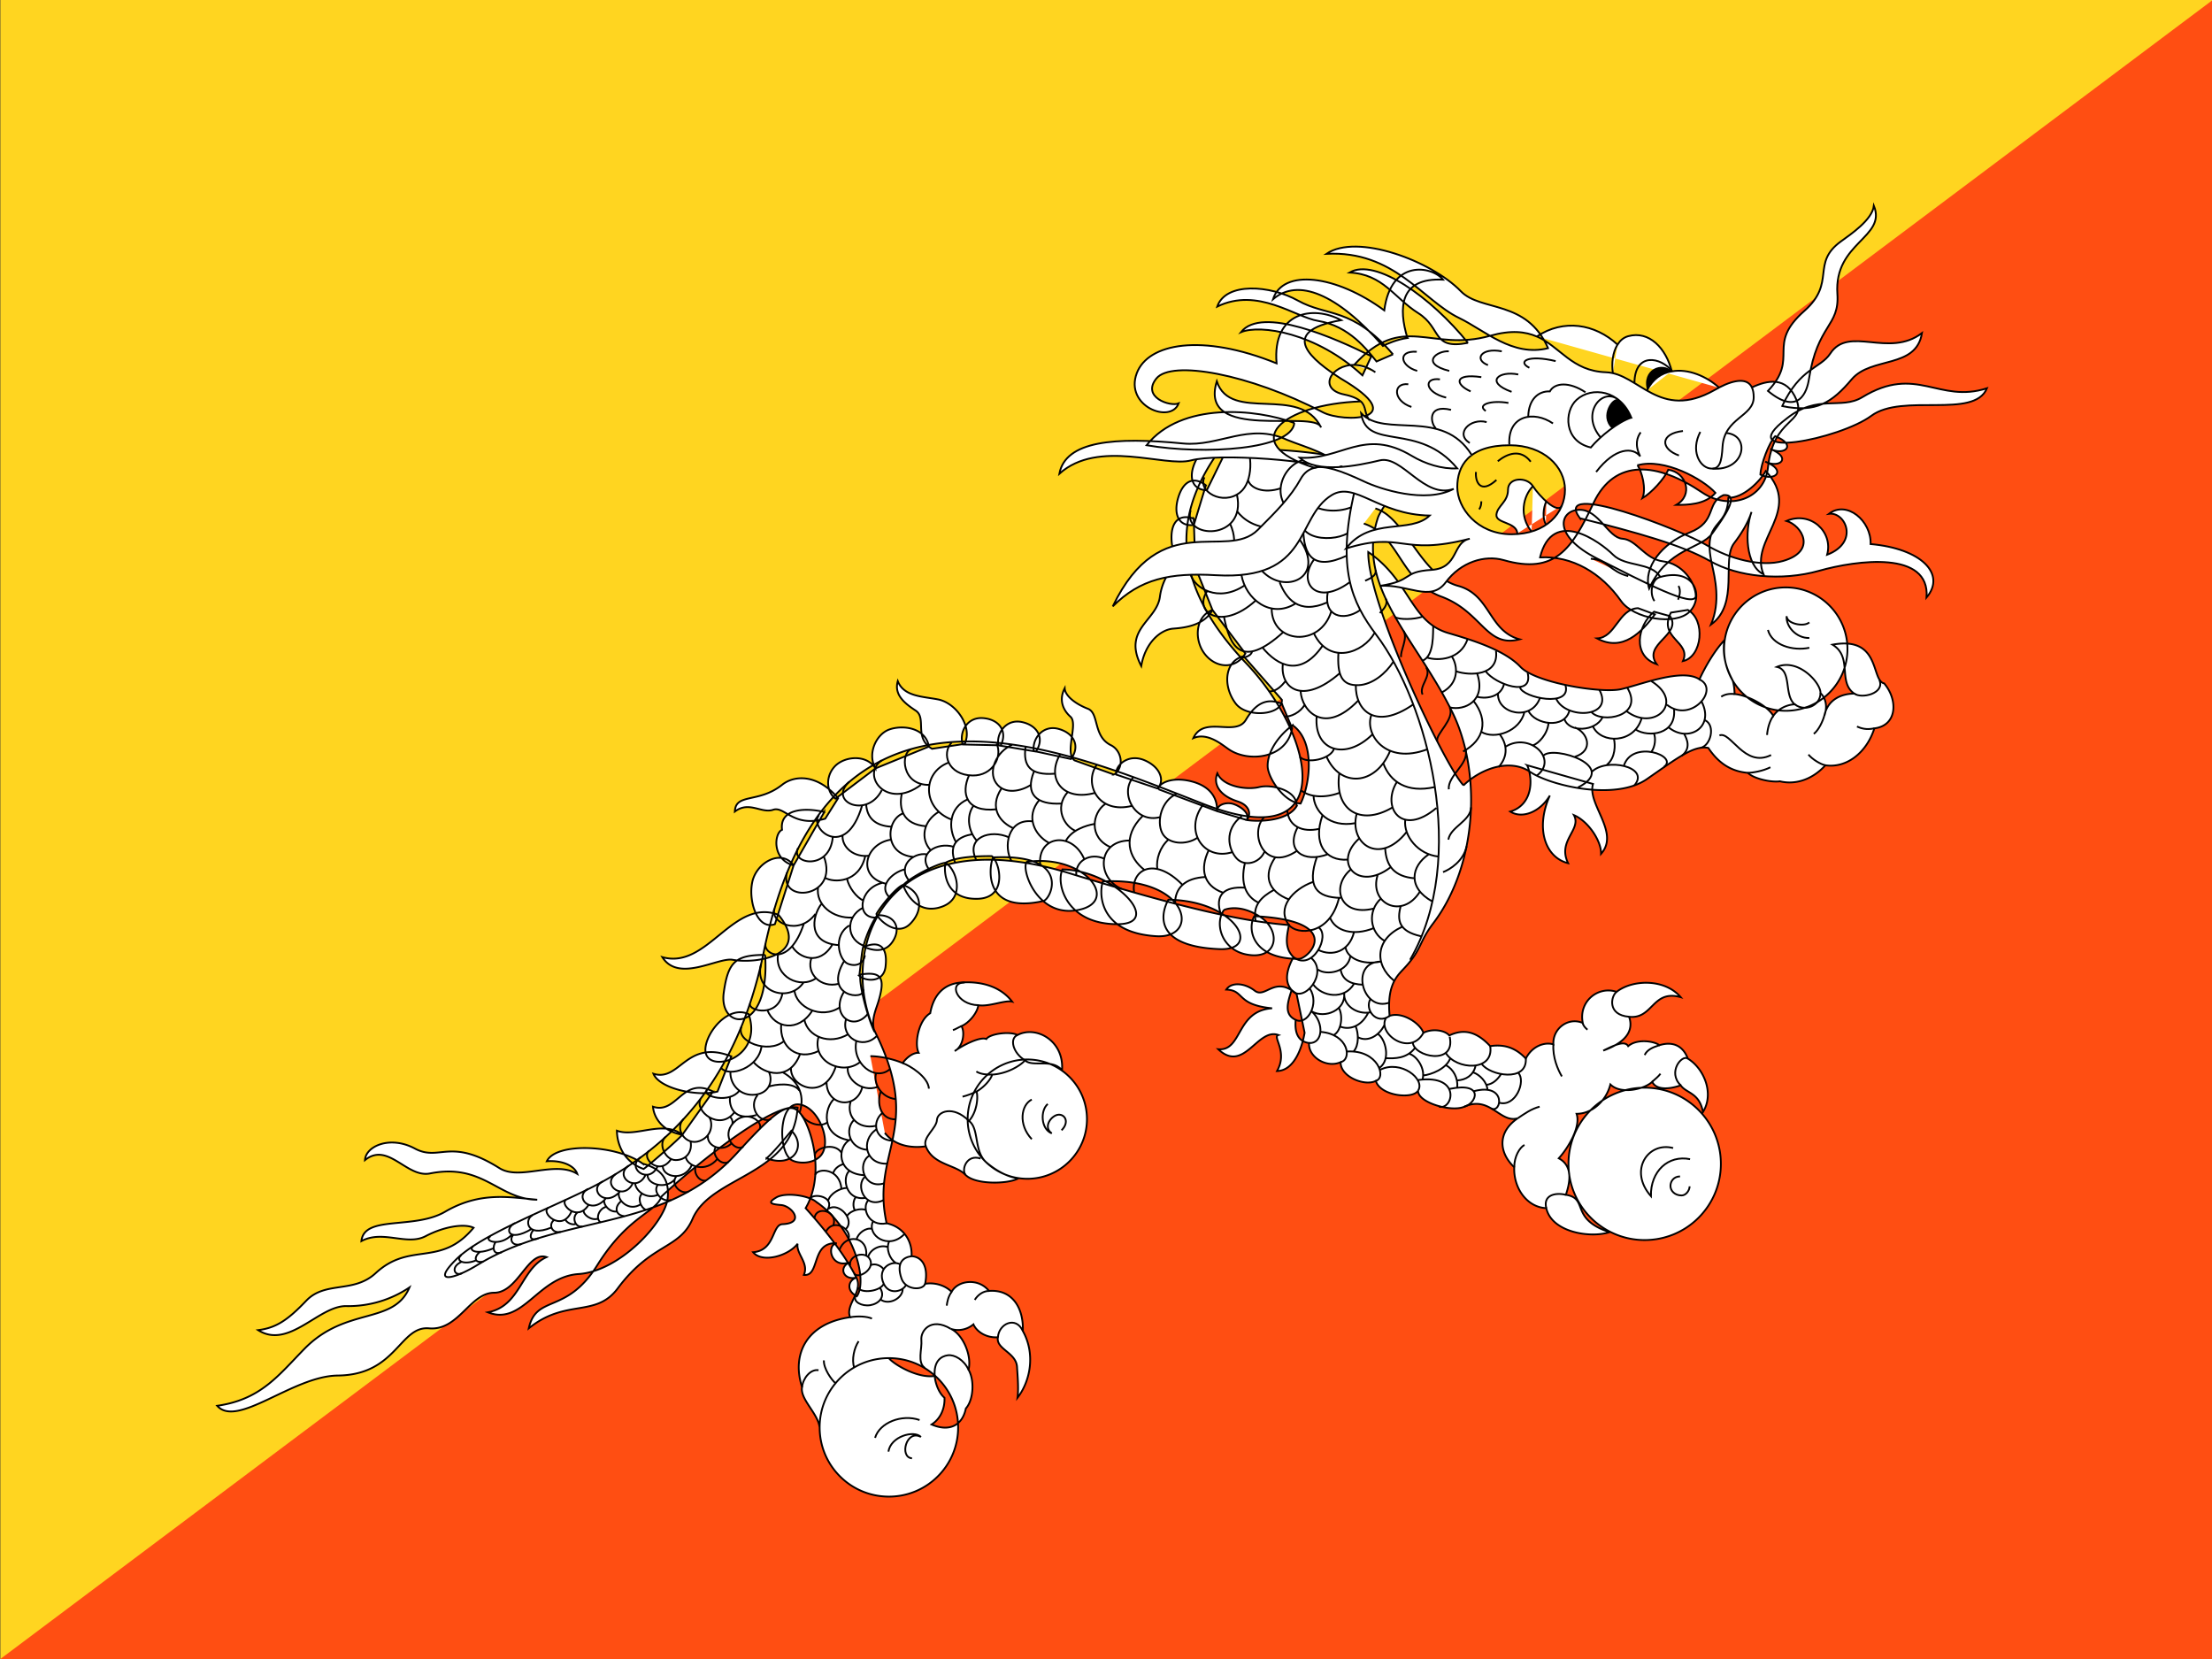 <svg xmlns="http://www.w3.org/2000/svg" height="480" width="640" viewBox="0 0 640 480"><rect x="0" y="0" width="640" height="480" fill="#333333" stroke="none"/><path fill="#ffd520" d="M.1 0h640.1v480H.1z"/><path d="M.1 480h640.1V0z" fill="#ff4e12"/><g stroke="#000" stroke-width=".521"><path d="M345.392 150.072c-3.99-1.417-6.567.644-6.437 5.795.127 5.152 2.834 8.114 6.824 6.182l-.39-11.98zm3.504-9.648c-3.323-2.624-6.423-1.5-7.957 3.42-1.535 4.92.075 8.594 4.475 8.047l3.48-11.464zm5.536-9.336c-2.863-3.124-6.103-2.51-8.406 2.1-2.3 4.61-1.3 8.494 3.133 8.66l5.27-10.76zm-3.632 45.384c-4.893 1.803-5.41 8.5-2.317 12.62 3.09 4.122 8.757 4.894 11.847 0l-9.528-12.623zm-5.664-14.168c-4.637-1.545-8.814 4.682-9.53 10.302-.9 7.083-10.947 9.4-5.407 20.09 1.155-6.825 5.665-10.56 9.27-10.817 3.605-.26 9.015-1.03 11.332-5.41l-5.667-14.167zm14.68 27.56c-5.41 1.288-6.183 8.5-2.32 13.65 3.307 4.41 13.65 3.35 13.394-1.03l-11.074-12.62zm15.328 43.4c.257-4.636-7.21-6.44-10.817-5.538-3.606.902-10.497-.128-12.106-3.992-1.285 3.09.58 6.44 5.798 8.114 3.947 1.267 3.864 4.12 2.704 5.41 2.964.514 11.72.514 14.424-3.994zm-4.248-29.616c-5.28-2.318-8.41 1.213-10.43 4.636-2.964 5.023-12.107-1.416-15.197 5.28 4.184-1.803 8.444 2.042 10.43 3.35 5.665 3.733 16.612 2.574 18.16-6.183l-2.965-7.08zm3.088 6.176c-5.28 3.992-7.34 8.757-7.21 11.977.13 3.22 4.637 10.304 9.53 10.69 2.834-5.795 4.25-18.03-2.32-22.665zm-21.888 24.856c0-1.932 2.833-2.704 4.763-2.06 1.932.643 4.892 2.575 3.862 4.636l-8.627-2.576zm-29.112-10.56c-.513-2.318 3.22-6.31 8.243-4.12 5.02 2.19 5.667 6.44 3.604 8.113l-11.845-3.993zm12.232 4.248c-.387-1.288 3.23-3.86 9.403-2.318 6.18 1.545 7.695 5.525 7.47 8.628l-16.875-6.31zm-12.872-4.248c3.22-2.447 2-7.084-.903-8.5-5.28-2.576-3.345-9.272-6.695-10.56-3.347-1.288-6.567-3.606-6.697-5.924-1.673 3.22-.643 6.182 1.677 8.242 2.317 2.06-1.803 10.432 1.157 12.62l11.464 4.122zm-69.032-1.8c-2.704-4.25-9.144-3.477-11.848-.515-2.704 2.962-2.318 7.34.258 9.272l11.59-8.758zm15.456-6.312c-1.03-5.666-7.856-6.31-11.59-4.894-3.735 1.417-6.31 7.083-3.864 11.204l15.455-6.31zm10.304-.776c2.447-4.765-2.318-11.848-7.727-12.878-4.516-.86-9.852-.837-11.59-5.28-1.095 3.863 1.803 6.31 5.15 8.5 3.35 2.19-.643 7.856 4.766 11.075l9.403-1.42zm-.512.168c-1.127-3.413 1.16-7.955 5.786-7.636 4.627.318 7.264 3.68 5.224 7.884l-11.01-.248zm10.296.256c-.637-3.538 2.264-7.712 6.8-6.748 4.537.964 6.674 4.664 4.067 8.54l-10.867-1.792zm10.232 1.624c-.46-3.566 2.647-7.59 7.13-6.4 4.483 1.19 6.433 4.99 3.633 8.73l-10.76-2.33zm-77.712 59c-8.63 0-10.736 2.054-11.977 10.946-1.547 11.076 13.52 12.364 11.975-10.946zm3.864-11.592c-13.265-5.023-20.476 15.97-33.612 12.234 4.7 7.47 16.094.014 20.347.773 7.212 1.288 22.795-1.417 13.265-13.007zm-8.632 28.72c-6.568-2.962-13.65 7.083-12.363 11.462 1.635 5.56 16.613 1.03 12.363-11.462zM185.96 336.68c3.606 1.027 7.984 3.09 7.212 10.043-.773 6.954-13.908 21.12-25.756 21.894-11.848.773-16.1 15.066-26.272 11.073 9.53-1.8 9.53-12.62 17-15.966-5.41-1.933-8.244 10.303-15.197 10.303-6.954 0-10.303 11.074-18.803 10.3-8.5-.77-9.394 13.483-26.4 13.654-13.007.128-29.104 15.325-34.9 8.76 12.62-1.805 17.714-8.798 25.242-16.488 12.106-12.36 25.757-6.822 30.393-17.77a31.65 31.65 0 0 1-18.29 5.41c-7.92-.163-16.612 12.62-25.5 6.954 5.153-.643 8.5-2.833 13.91-8.5 5.54-5.803 13.667-2.053 20.09-7.983 10.045-9.273 18.674-1.546 28.333-13.136-2.705-1.287-8.5-.387-13.91 2.447-5.408 2.834-12.362-1.933-18.544 1.417.772-7.595 15.195-3.25 24.21-8.5 10.175-5.922 18.61-4.185 26.66-3.475-11.205-.063-15.584-10.69-31.037-7.6-6.74 1.35-12.106-9.27-18.803-3.863.194-3.99 7.213-7.21 14.425-3.346 7.212 3.864 10.12-3.38 24.47 5.667 5.923 3.734 16.097-2.32 22.536 1.674-.835-2.446-4.506-3.993-8.82-3.67 2.705-5.536 20.155-4.83 27.753.71zm11.464-8.376c-5.666-4.38-13.522.903-18.93-1.16 0 3.606 1.802 9.016 7.726 11.076 1.803-1.286 9.916-8.37 11.204-9.916zm8.888-12.488c-8.886-4.507-10.43 6.697-17.386 4.38.258 3.22 2.834 7.21 8.5 8.112l8.887-12.492zm5.28-10.176c-13.136-5.15-14.81 7.47-22.537 5.022 1.803 4.38 12.88 6.697 18.545 5.152l3.992-10.174zm18.024-55.248c-3.477-4.894-10.818-.9-11.977 4.894-1.16 5.795 1.672 13.908 6.566 12.105l5.41-16.997zm8.888-15.456c-6.053-1.416-13.007-.773-12.234 5.15-2.32 1.03-2.962 8.63 3.348 10.304l8.886-15.455zm3.992-3.992c-5.924-6.954-12.53-6.793-16.226-3.864-6.826 5.41-13.46 2.32-13.652 7.727 4.122-3.155 7.727.644 11.076-.515 3.348-1.16 5.795 5.28 15.068 2.576l3.734-5.924zM228.2 334.88c.902 1.673 6.44 2.447 9.144-.387 3.584-3.756-.386-14.167-6.053-14.94-5.664-.772-6.18 11.72-3.09 15.327zm-6.44.256c8.113 2.96 11.59-3.737 7.212-7.985-1.16 1.42-5.41 6.57-7.212 7.987zm-30.392 11.072c-1.546 4.637-9.53 5.41-18.545 19.834-9.015 14.423-17.643 8.37-19.833 18.286 10.818-8.757 19.314-2.94 25.756-11.59 9.788-13.137 17.848-11.25 21.636-20.09 5.41-12.62 29.105-12.364 30.393-32.196-7.984-1.546-33.226 19.832-39.407 25.755zm203.224-194.72c10.303 3.348 10.56 16.742 22.406 21.12 11.85 4.38 13.01 14.938 22.667 12.363-9.014-2.445-8.37-12.876-17.77-15.452-11.027-3.02-15.197-19.833-23.957-22.408m43.918 74.306c1.803 4.12 1.547 11.462-4.893 13.394 3.476 2.19 8.626.128 11.46-4.636-4.25 9.4-1.417 17.9 5.28 19.575-3.22-6.57 3.993-9.66 1.676-13.91 4.25 1.802 7.982 7.597 7.852 11.203 5.54-6.182-4.12-14.424-2.317-20.218l-19.06-5.41zm-66.712 66.192c-6.31-5.538-9.003 1.448-12.106-.966-2.897-2.254-6.76-2.576-8.24-.322 5.41.193 2.766 4.38 13.263 5.41-10.495.707-8.56 12.427-15.58 11.847 7.47 7.083 11.332-6.31 17.385-4.12-1.803.514 2.833 4.764-.387 10.43 5.217-.128 7.34-7.34 7.987-11.075l-2.32-11.204zm-138.96 60.144c-2.318-1.93-9.015-2.833-11.59-1.287-2.576 1.544-1.674 1.93 1.416 2.19 3.09.257 7.082 5.257.387 5.537-3.09.127-2.06 7.597-8.5 8.114 2.64 3.22 10.174 1.093 12.878-2.447-.515 2.895 3.348 5.535 1.803 9.012 4.765.516 1.996-9.657 9.53-9.144-3.09.386-1.803 7.34 3.606 5.536-3.22 1.547-1.545 5.28 2.06 4.38-2.317.773-3.09 3.733.13 5.41 3.09-4.25-.387-19.446-11.72-27.303zM516.68 205.656c9.857 0 17.846-7.992 17.846-17.85 0-9.856-7.99-17.848-17.846-17.848-9.86 0-17.85 7.992-17.85 17.848 0 9.858 7.99 17.85 17.85 17.85zm-93.24 21.56c5.41-5.15 13.654-7.727 19.317-3.864 5.666 3.864 24.47 8.5 33.743 2.06 9.27-6.44 13.65-9.787 17.77-9.014 3.094 4.636 6.827 6.825 11.464 7.212 1.416 1.545 6.44 2.833 9.273 2.446 4.12 1.03 9.143-.257 13.134-4.636 6.185.902 11.98-3.734 14.168-10.688 6.567-.773 6.954-8.114 2.834-13.008-3.863-.772-.9-13.78-14.94-11.204 5.927 3.606 1.417 10.818 6.314 14.167-3.35 0-7.663 1.416-8.694 6.44 1.287-3.478-.193-5.796-1.096-6.57.13-2.96-6.437-10.237-12.62-7.597 4.443.966 1.933 8.113 5.153 10.817-2.32.13-4.768 1.288-6.184 3.35-1.674-2.963-7.597-6.054-11.204-6.31 0-1.03-.193-3.092-.643-4.123-1.61-3.09-2.964-6.76-2.32-11.46-3.09 3.347-5.667 7.984-7.21 11.332-4.894-3.35-17 1.545-22.667 2.833-5.666 1.286-24.726-1.805-29.106-6.44-4.376-4.637-12.876-7.47-20.86-9.79-10.98-3.185-11.076-15.195-23.183-23.437-.256 14.94 22.41 62.33 27.56 67.482zm-126.208 113.84c9.53 0 17.257-7.727 17.257-17.257 0-9.53-7.73-17.258-17.26-17.258s-17.256 7.726-17.256 17.256c0 9.53 7.726 17.256 17.257 17.256zm-41.216-13.264c3.477 4.508 9.4 4.25 11.848 3.864 2.06 5.407 8.628 5.28 11.462 8.24 2.833 2.964 12.49 2.707 15.324 1.03-2.574-.256-5.923-1.8-9.143-4.506-3.886-3.264-2.06-9.788-5.15-12.105 2.317-2.576 2.703-6.825 2.19-8.5 2.445-1.417 4.248-3.735 4.506-4.894 4.25-.255 7.983-2.445 9.53-4.12 2.19 2.06 7.727-.643 10.69 2.834.644-8.5-7.47-13.007-12.88-10.173-2.19-1.16-7.984-.386-9.014 1.16-1.805-.773-6.828 1.803-9.146 3.477 2.576-1.417 2.962-5.667 1.932-7.212 2.19-.9 4.636-3.863 4.893-6.053 3.09.516 7.725-1.544 9.786-1.03-3.347-4.378-8.884-5.923-14.55-5.537-5.86.323-8.37 4.444-9.145 8.887-3.476 2.06-4.635 9.014-3.347 11.46-1.997-.063-3.864 1.87-4.636 2.963-2.705-1.16-6.568-1.995-9.337-1.995m1.226-7.018c-1.16-3.348.376-6.363 1.16-9.014 1.995-6.76.772-8.5-5.28-7.598-.516 3.22 2.575 13.78 4.12 16.612zm-4.44-16.234c1.545 1.545 7.02 2.254 7.598-2.64.666-5.618-1.61-7.792-6.503-5.602-.384 1.288-.836 6.568-1.093 8.242zm1.16-8.432c2.06.837 6.504 2.51 8.95-2.254 2.053-3.996-.643-7.083-4.893-6.826-1.03 1.16-3.09 5.28-4.057 9.08zm3.8-9.464c.515 1.545 5.795 6.697 9.658 2.962 3.864-3.735 3.864-9.272-1.93-11.333-1.547.26-6.183 5.67-7.728 8.37zm7.72-8.368c1.16 3.22 4.765 8.757 11.462 6.18 6.697-2.574 3.863-10.945.773-12.62-1.8.13-9.142 3.478-12.233 6.44zm12.24-6.44c-.515 2.833 0 10.56 9.143 10.43 9.14-.127 6.57-10.816 4.25-12.362-3.736 0-10.047.13-13.395 1.932zm13.776-1.552c-1.03 2.19-3.352 16.6 14.553 12.62 2.316-.514 8.37-13.78-14.553-12.62zm9.784 1.288c-1.8 1.803 2.833 16.355 14.94 13.908 12.106-2.447 1.933-16.226-14.94-13.908zm10.304 2.192c-1.93 3.992.97 15.84 15.906 15.84 13.537 0-.71-15.582-15.906-15.84zm11.72 3.48c-.97 2.213-2.157 14.774 15.454 15.84 12.75.773 9.66-17.257-15.454-15.84zm18.936 5.28c-2.187 3.864-4.507 13.522 14.81 14.295 12.377.496 4.767-14.037-14.81-14.295zm16.096 2.96c-2.833 3.864-.747 11.442 6.437 12.878 9.014 1.803 10.3-6.696 4.12-10.817-6.182-4.12-10.56-2.06-10.56-2.06zm8.76 1.8c-2.06 3.606-.783 12.363 12.877 12.363 2.83 0 13.65-11.075-12.88-12.363zM257.184 433.016c11.064 0 20.034-8.97 20.034-20.034 0-11.066-8.97-20.036-20.034-20.036-11.065 0-20.034 8.97-20.034 20.036 0 11.064 8.97 20.034 20.034 20.034zM404.12 141.704c-1.547 1.545-4.763 6.18-5.41 7.984-6.697 20.09 11.18 35.097 21.637 56.664 8.243 17 7.213 43.787-5.667 60.786-4.406 5.815-3.09 7.47-8.757 13.394-2.173 2.272-4.636 5.15-3.863 13.393 3.607-1.288 8.757 2.06 9.786 4.894 2.577-1.29 6.184-.775 7.47.77 4.377-2.06 7.984-1.03 11.847 3.092 3.35-.516 6.956 0 10.303 3.605 1.803-3.605 5.41-4.893 7.983-4.12-.258-4.637 4.38-7.985 8.5-6.182-1.288-6.182 4.38-10.82 9.79-9.015 4.632-3.605 13.905-3.863 18.542 1.546-8.243-2.318-7.983 6.44-14.94 5.667 1.803 5.15-2.833 8.113-7.467 9.787 2.96-1.417 6.18-3.09 7.21-1.288 2.577-2.253 7.727-1.416 9.017-.257 3.41-1.095 6.697-.258 8.24 3.863 4.637 2.833 7.727 10.045 4.38 15.454-1.03-5.666-4.893-5.41-6.44-7.727-3.607 1.288-7.213 1.288-8.243-1.03-2.06 2.06-9.015 3.864-12.104.773-1.16 4.636-5.154 8.5-9.79 8.5 1.29 3.605-2.317 9.788-5.15 12.878 4.38 2.317 3.09 7.47 2.06 10.56 6.696 1.03 1.03 6.953 12.62 10.817-5.664 1.803-16.74 0-18.287-6.954-5.668-.258-9.53-5.925-9.27-11.85-4.38-4.12-5.025-10.045 1.03-14.166-5.155 1.545-7.988-6.697-15.458-3.348-3.714 1.666-13.52-1.16-13.39-4.637-1.547 2.575-10.947 1.545-12.238-2.834-3.09 1.674-10.303-1.16-10.173-5.41-3.993 1.804-9.4-1.415-9.142-5.536-3.735-.514-4.12-3.863-3.865-6.696-3.35-1.545-2.446-4.765-1.16-8.628-2.316-2.576-1.286-6.182.517-9.53-2.577-2.576-2.06-5.667-1.29-9.272-12.363-1.03-27.85-4.012-63.36-14.94-53.574-16.483-67.998 22.15-56.15 46.363 13.67 27.935-1.545 34 3.09 54.863 4.895 1.03 7.47 5.15 7.213 9.53 2.897.127 4.958 2.83 3.927 7.984 2.447-.45 5.603.256 7.663 2.316 1.804-3.346 7.728-4.12 10.82-.256 6.694-.517 10.044 4.893 9.787 11.59 3.603 6.44 2.317 14.297-1.547 19.317.387-2.7 0-6.565-.126-8.88-.24-4.265-6.185-5.155-5.54-8.63-3.09.255-6.054-1.418-7.084-3.735-1.803 1.543-4.378 2.06-6.568 1.287 3.477 1.547 6.182 7.727 5.152 11.847 1.803 3.092 1.416 8.76-.773 11.205-1.03 5.02-4.894 6.824-9.916 4.634 2.834-1.8 3.864-5.02 3.735-7.728-1.803-1.543-2.704-4.506-2.833-6.31-5.022.774-11.977-3.476-13.26-5.156-11.064 0-20.033 8.97-20.033 20.036-.516-4.123-5.73-8.183-5.085-11.66-3.09-9.53 1.288-18.416 13.91-20.216-1.546-3.607 3.862-7.344 1.802-11.464-2.632-5.263-7.47-12.106-14.68-20.09 4.378-7.47 3.09-17.514.514-23.696-3.697-8.877-7.21-6.697-20.347 7.726-21.407 23.507-49.967 17-75.21 32.454-6.705 4.107-13.39 5.667-6.18-1.543 7.21-7.213 26.27-14.423 38.635-20.606 23.152-11.577 42.756-30.908 50.483-68.512 18.157-88.368 84.992-59.24 127.232-42.756 39.657 15.476 32.453-19.576 12.363-40.696-24.146-25.385-19.317-45.33-7.983-61.3 20.346-2.833 59.37 4.25 51.513 11.076zm71.736 217.08c12.174 0 22.043-9.866 22.043-22.04s-9.87-22.043-22.045-22.043c-12.174 0-22.043 9.87-22.043 22.045s9.87 22.04 22.043 22.04z" fill="#fff"/><path d="M391.76 142.728c-4.893 21.636-.773 31.423 6.44 40.953 14.903 19.7 26.786 64.65 9.786 94.01m9.526-25.362c2.06-.773 5.923-3.22 6.827-7.47m-5.285-1.93c.643-3.735 6.437-5.344 6.567-9.336m-6.44-5.224c-.386-3.864 5.798-7.34 4.894-11.204m-8.237-2.7c-.518-2.19 5.15-6.31 3.606-9.787m-7.855-3.733c-1.16-2.447 2.704-5.28 1.03-7.856m-7.213-2.968c-.387-1.674 1.997-5.344.71-7.533m-6.894-5.21c.513-.645 2.577-2.19 1.737-4.122m-5.984-5.215c.837-.45 3.347-1.224 3.027-3.09m-131.94 245.906c-5.15-1.803-11.59.773-12.877 5.153m3.862 3.99c.644-4.378 7.34-6.31 9.4-4.25-4.25-2.318-6.31 5.922-2.575 6.182m34.647-103.797c-3.09 1.546-3.99 7.212 0 11.463m4.632-10.176c-2.187 1.803-2.06 7.212 1.16 8.5-2.703-1.932 0-5.28 1.933-5.41 1.93-.128 3.217 2.19.9 4.508m176.95 5.146c-7.21-1.93-13.005 6.44-6.44 13.91-.126-7.213 5.024-11.976 11.335-10.69m-2.902 4.988c-1.773 0-2.77 1.387-2.77 2.737 0 1.417 1.223 2.77 3.22 2.77 1.29 0 2.32-1.48 2.32-2.64m22.662-160.98c1.16 4.38 7.213 6.184 11.977 5.153m0-2.83c-3.734.128-6.824-3.35-6.568-6.31 0 2.188 5.022 3.22 6.565 1.802m-255.63 151.58c-1.03-2.576 3.09-5.15 3.22-7.6.13-2.445 4.635-4.377 9.27.26m-2.187-27.427c-.9.386-1.674.9-2.447 1.16m11.337 12.872c-1.095.065-3.348-.064-4.572-.902m.068 5.798c-.9.45-2.898 1.224-4.057 1.482m-40.12 76.302c-.128 2.32 2.19 5.667 3.478 6.697m6.57-12.233c-1.287 1.93-2.06 5.28-1.287 7.597m20.472.133c-2.32-1.547-.774-5.54-1.03-8.114-.26-2.577 2.703-6.697 8.5-3.22m-29.103-3.347c2.318-.387 4.765-.26 6.31.383m23.05-7.727c-1.03 1.416-1.288 2.962-1.416 3.992m12.233-4.248c-1.803 0-3.348 1.287-4.12 2.577m-20.864-68.513c2.06.71 7.404 3.992 7.597 7.405m14.298-24.148c-6.31-.13-8.757-6.568-3.992-6.568m15.328 15.192c-2.446 1.03-1.286 5.28 2.19 7.34m-17.26 33.1c-1.225-1.543.385-6.05 4.38-4.7m5.02 51.708c.255-3.927 5.215-6.247 7.212-1.803m-25.5 13.004c-.322-4.313 1.867-5.73 3.8-5.987 1.93-.256 4.7 1.35 5.988 4.184m-48.164 5.028c.258-2.577 2.447-5.28 4.765-4.893M467.738 286.97c-1.677 1.224-2.77 6.697 3.603 7.212m-13.388 1.804c0 .644.837 1.545 1.353 1.932m29.04 8.372c-1.674-1.288-5.99 3.928-2.06 7.727m-38.895 35.54c-.967-3.67 2.447-4.637 5.667-3.863m-13.908-22.153c1.93-1.288 3.862-2.704 6.31-3.348m-7.343 17.508c0-3.09 1.543-5.663 2.96-6.437m8.368-29.1c-.257 3.736 1.29 7.34 2.45 9.273m28.206-9.016c-1.87.58-3.542 1.288-4.25 2.833m2.187 7.727c.903-.773 1.933-1.674 2.383-2.318m46.297-110.114c0 3.606-4.507 5.537-7.467 3.22m17.26-3.092c1.992 1.545 8.882.065 7.272-3.927m-15.65 24.663c-1.416-.258-3.862-1.803-4.892-3.09m19.06-7.598c-2.316.515-3.862 0-5.022-.515m-31.552 13.395c1.287 0 4.377-.515 6.503-1.61m-10.367-21.182c-1.673-.193-2.9.13-3.863.773m29.816 5.53c-.45 1.61-1.61 4.12-3.027 5.215m-27.302.457c3.22-1.417 7.213 9.53 14.94 5.666m.644-11.338c-1.03 1.417-1.673 3.606-1.803 5.538m-152.222-22.274c1.03-.13 2.833-.515 3.22-1.803m-135.74 121.7c3.864 2.19 6.568 5.925 4.894 11.463M403.6 178.536c1.16.773 5.54.773 7.987-.13m3.093 2.706c-.13 1.803.387 8.628-3.09 10.045m1.29-.9c3.22 1.03 9.66.643 11.72-5.28m-4.512 5.015c1.673 2.576 2.187 7.598-2.833 10.302m4.12-6.046c3.734 1.288 12.364 1.416 11.46-5.924m-2.955 5.924c2.577 3.606 13.91 7.856 12.106.386m-22.538 10.038c4.377 1.03 10.56-1.932 7.983-9.658m12.363 3.866c.643 2.962 15.066 6.053 13.137-.644m-2.706 3.868c2.707 6.18 17 5.666 12.494-2.576m-2.318 6.432c2.833 3.477 15.457 1.417 10.434-6.954m-.138 6.826c7.857 5.924 17-2.576 7.083-8.758m4.507 6.83c6.957 5.538 15.457-4.508 9.403-7.34m-64.394 5.02c2.19.644 6.827.386 7.857-3.606m-1.737 2.702c-.257 5.86 9.597 8.114 12.106 1.353m-3.282 3.67c1.803 3.864 10.43 5.41 11.846-.128m-1.414 2.577c1.417 3.864 8.886 3.477 10.946-.515m-2.706 2.58c2.317 5.02 11.846 5.02 14.037-2.32m-1.67 3.215c3.732 2.318 11.72 1.417 11.073-5.795m-1.546 5.155c5.537 4.508 13.394.13 9.53-7.47m-.386 13.39c2.964-.515 4.508-6.44 1.418-7.984m-70.058 9.016c6.18-3.348 7.34-9.014 3.09-14.552m2.19 8.888c3.863 2.318 11.203-.13 12.49-5.795m-7.21 6.435c2.187 2.833 2.573 6.31-.26 9.53m2.06-5.922c6.823-4.25 15.323 3.606 9.014 8.37m-1.158-8.754c1.547-.386 4.25-3.22 4.507-6.44m-1.42 9.4c2.834-2.962 22.155 3.09 9.918 9.272m-.9-17.384c3.733 1.417 5.667 6.697 0 8.5m4.896 4.38c4.12-4.25 17-1.545 12.363 3.864m-3.09-5.544c2.316-7.856 16.096-2.962 11.59.257m-14.423-8.115c.387 1.546.513 5.41-2.06 7.47m13.652-9.014c.512 1.29.386 3.736-.774 5.28m9.525-5.15c.774 1.415 2.06 4.12-.772 6.31m-109.46-65.55c.127 7.34 2.703 12.233 12.62 7.597m-9.532 1.162c-4.893 6.567.643 13.65 10.303 6.567m-25.375-3.352c6.697 7.212 18.674 1.932 10.946-9.015m8.12 15.2c-1.29 7.083 4.506 8.5 9.27 5.28m-34.255-10.304c1.22 7.12 8.5 12.75 15.583 8.37m-6.824 1.422c0 10.174 14.037 11.333 17.257.773m-5.024 6.437c4.507 9.272 14.294 5.538 17.514-.13m-27.434-14.678c1.803 4.506 5.41 9.53 13.78 5.794m-39.532-7.987c1.16 3.735 7.857 8.242 15.583 3.09m-10.824 1.678c-4.123 6.053 4.12 11.72 14.037 2.704m-9.14 4.767c1.672 8.5 5.02 15.326 17.125 4.38m-6.054 4.372c4.38 5.41 11.078 8.756 17.387-.387m4.64 1.93c-.386 6.44.9 9.657 5.924 9.4 3.96-.203 7.73-3.35 9.92-6.697m-10.817 6.704c-.13 7.34 5.663 13.136 16.483 5.667m-11.98 2.957c-2.06 5.538 4.12 14.552 16.227 9.916m-41.85-24.596c-.77 7.083 5.797 11.848 16.357 2.704m-11.206 5.152c.387 5.795 6.953 12.75 16.614 2.704m-11.982 4.64c-.773 9.916 8.37 12.75 16.097 5.15M367.16 200.04c2.06.13 3.733-1.674 4.763-2.962m-.387 10.17c1.803.386 4.897-1.288 5.927-3.348m-1.415 15.068c2.06 2.19 9.014.644 9.914-2.318m-2.186 2.19c3.863 9.014 14.163 8.628 18.414-1.545m-1.934 3.61c1.93 5.28 6.827 8.627 14.81 6.824m-10.946-1.42c-4.507 7.34 1.417 15.97 11.46 7.47m-9.012 3.475c-.513 4.636 3.737 9.916 9.53 10.56m-28.594-24.08c-1.547 10.43 5.923 15.454 15.326 9.916m-26.27-4.89c2.447 1.93 6.827 2.19 10.946.643m5.022 6.052c-2.32 8.758 6.697 15.068 14.423 5.28m-26.91-10.56c.13 4.507 4.51 9.4 12.107 7.984m21.246 9.015c-5.153 3.477-6.183 9.658 1.03 13.65m-13.654-15.458c.26 5.28 2.706 8.242 8.5 8.757m-16.093-11.46c-7.727 7.082-.13 15.325 9.014 8.37m-3.605 2.19c-2.577 8.113 7.083 13.006 12.234 4.764m-28.203-22.022c-2.833 7.985.773 13.265 7.34 12.75m-17.516-14.294c.388 4.765 4.508 6.44 9.144 5.41m-6.183-.386c-3.476 6.697 1.804 10.302 8.76 7.727m21.12 14.937c-1.16 4.25-.516 7.34 5.794 8.758m-5.41-2.702c-7.6 3.477-8.242 10.818-2.32 15.582m-3.8-23.758c-3.99 3.606-3.22 9.85 1.16 12.298m-34.96-35.802c-4.38 4.315-.192 16.226 9.464 9.724m15.65 5.34c-5.928 4.894-3.22 13.78 6.566 11.333m-16.36-15.07c-3.09 8.76-.126 11.85 6.828 11.978m-28.588-23.694c-5.28 3.992-3.863 9.658-1.543 12.234 2.318 2.576 6.695 1.417 8.11-1.93m-17.645-13.776c-5.923 7.598 0 16.613 8.374 13.91m23.313 8.626c-6.053 2.19-10.67 7.686-6.957 12.492 2.19 2.833 11.72 3.22 14.424-7.727m-18.42-11.853c-3.477 5.023-2.32 9.788 4.12 12.234m-4.504-2.826c-3.737 2.06-6.183 4.508-5.28 9.015m-3.088-16.87c-1.417 6.052.257 9.787 3.99 11.59m-4.118-4.383c-5.797-.386-8.757 2.06-6.827 7.727m.515-6.313c-5.667-2.06-6.57-6.954-4.123-12.106m-.773 7.603c-6.183.258-8.886 3.348-8.886 7.598m.51-31.684c-4.507 1.932-5.923 7.985-4.25 11.333 1.677 3.346 6.957 3.604 10.177 1.414m-18.543-17.51c-4.12 4.637.643 13.652 7.987 11.463m-18.547-15.07c-3.863 5.41.387 14.424 10.303 11.848m.513 25.112c-1.03-6.44 5.667-10.69 13.91-2.318m-3.99-13.003c-2.447 2.19-3.603 5.666-3.22 8.5M306.76 218.2c-4.25 7.212.903 13.78 10.046 11.204m13.778 6.692c-6.053 6.053-3.993 12.106.513 15.582m-4.377-8.494c-9.143.13-9.657 10.69-2.187 14.038m-4.765-24.598c-3.733 2.576-4.893 9.658 1.547 12.492m-1.803 3.348c-3.863-1.803-8.5.386-8.114 4.894m2.314-4.766c-3.477-8.242-13.65-6.825-12.746 1.674m15.578-11.85c-2.187.386-6.567 1.674-8.24 5.023m.648-14.297c-4.12 4.636-.903 10.174 2.447 11.333m-14.68-24.34c-.774 5.537 1.416 8.24 8.37 7.726m-5.93-.64c-2.708 6.698.9 9.66 7.852 9.273m-6.31-1.032c-4.12 4.894-1.286 10.174 2.704 12.363m-4.63-6.18c-7.34-.9-8.5 7.6-6.054 11.59m.126-33.74c-4.506 1.932-7.08 7.598-4.635 11.075 2.448 3.48 7.342 2.32 10.045.517m-8.498 1.026c-3.734 5.666-.387 9.916 3.607 11.59m-18.03-24.855c-2.963 3.09-1.16 9.402 6.052 9.53 5.804.104 8.755-5.41 6.952-9.272m-7.983 9.27c-2.32 5.15-.9 10.69 7.855 9.787m3.736 8.117c-5.41-2.447-12.62 0-9.53 6.44m-.773-15.584c-2.19 3.09-1.417 7.47 1.03 10.174m-1.414-1.934c-3.606.644-7.083 2.576-4.894 8.242m-.523-4.634c-4.636-1.417-10.56 1.932-6.954 6.697m-.766-4.503c-3.992-.644-8.757 3.606-4.894 7.856m-1.546-3.48c-3.606.902-7.856 5.023-4.12 8.242m22.28-28.458c-5.15 2.318-5.667 8.114-3.22 12.363m-2.196-23.052c-7.726 2.962-7.597 13.265.9 16.484m-3.603-2.324c-4.636 2.704-5.538 7.856-2.447 11.204m-5.664-29.228c-3.09 1.03-2.833 10.56 5.41 10.302M255.12 220c-6.182 4.12 1.288 14.552 11.333 7.083m-5.54 2.573c-.902 4.25.257 8.886 7.082 9.402m-6.7-3.73c-4.893 1.803-5.794 11.848 3.09 12.62m-18.665-21.764c-6.31 5.795 5.15 10.818 9.402 2.447m-18.162 7.21c-3.09 3.736 7.727 13.523 12.492-2.832m1.156-.255c.257 3.863 2.576 6.18 7.34 6.44m-.124 3.736c-7.598 1.16-10.045 10.69-1.545 12.75m-12.497-14.04c-.258 3.607 3.477 6.57 7.727 5.925m3.866 7.852c-6.954 1.545-7.856 10.56-1.674 10.045m-3.222 8.372c-5.796-1.738-5.924-8.63-.773-11.204m-3.987 5.146c-4.893 2.962-2.962 10.045-.386 11.075 2.575 1.03 4.636-.255 4.894-2.444m-.388 9.915c.515 3.35-11.913 2.06-5.537-8.37m-.07 8.955c-4.186 6.568 2.64 11.912 6.953 6.31m-6.37 1.61c-1.674 5.28 4.7 9.08 8.82 4.96m-22.732-54.416c-2.318 4.764 9.272 6.567 10.045-3.22m-13.263 10.307c-2.318 9.272 15.196 7.34 10.69-4.636m.382 6.18c2.446 1.418 9.787 1.546 11.59-6.31m-5.28 6.567c.516 2.447 2.705 5.41 4.766 6.31m-13.133-3.862c-.773 5.023 4.25 9.144 10.045 8.758m-9.15-3.862c-2.833 3.865-3.735 11.334 5.152 11.85m-18.672-10.56c-1.417 3.99 6.954 8.113 11.848 1.544m-14.424 8.623c-.71 3.027 6.825 7.083 11.075-5.795m-3.348 6.572c1.802 3.22 7.855 5.795 11.59-.515m-6.055 3.866c-1.545 4.507 2.705 8.757 7.856 7.47m-17.51-8.502c-1.03 6.44 6.44 10.174 11.074 6.825m-15.97-3.994c-2.19 8.242 8.37 11.333 12.362 5.15m-2.7 2.45c.387 4.636 7.6 8.628 13.265 4.765m-26.14-.903c-.515 2.06 8.114 4.12 9.4-3.09m-4.376 4.89c2.06 5.28 9.014 6.568 13.007.13m-2.317 2.574c.902 4.895 7.212 7.6 12.75 4.25m2.314 1.935c-1.416 6.568 5.41 11.848 9.658 8.242m-20.602-9.402c-2.06 7.212 6.954 11.333 11.977 7.34m-22.794-10.948c-.515 6.697 4.765 10.69 10.818 7.727m-22.282-7.08c-1.803 4.38 7.727 7.986 12.234 4.25m-18.162 7.727c2.447 2.834 10.946 0 11.72-6.31m-2.312 4.63c3.09 3.607 10.43 5.54 13.394-2.19m-2.578 4c-.13 5.537 9.788 9.53 13.007-.645m11.65 1.996c-.903 2.706 1.223 7.02 5.665 7.534m-13.842-9.205c-.644 3.09 3.864 7.403 8.63 5.665m.906 1.286c-1.288 3.35-.194 8.178 4.314 8.114M255.312 322c-3.348 2.833-1.932 7.856 2.898 8.05m-4.634-3.29c-4.765 3.218-3.09 10.302 3.22 9.918m-17.644-23.566c0 6.954 8.628 7.984 10.302 1.545m-3.35 4.12c-1.288 4.12 2.06 8.113 7.34 6.953m-6.308 42.758c1.16 1.677 5.924-1.157 4.636-3.99-1.287-2.833-6.335-1.293-5.795 1.673m4.63-2.833c.645-5.667-6.052-6.567-7.726-1.673m2.45-2.83c1.673-2.834-3.993-6.698-6.31-2.578m2.06-1.68c1.546-4.122-4.893-5.922-5.41-2.19m-1.413-5.41c.773-2.06 7.985-.772 4.894 3.478m5.54 5.155c2.832-2.578-1.93-7.858-4.895-5.924m23.95 13.78c-2.254.256-4.573 1.736-2.898 6.502 1.16 3.307 6.117 3.477 6.825 1.48m-7.208-5.6c-2.19-1.417-6.954.967-4.765 5.603 1.646 3.49 5.793 2.06 6.44.26m-13.98.77c1.093 1.93 6.566 1.098 7.532-1.03m-3.797-5.345c1.16-.773 3.283.19 3.735 1.157m-4.118-32.9c-3.735 2.447-1.417 9.917 4.38 7.983m-5.54-1.927c-2.962 2.317-.258 9.53 5.28 6.827m-4.376-.003c-2.06 2.06-.065 7.79 5.28 6.697m-6.056-3.866c-1.16-.517-4.186-.13-5.474 1.8m2.13-27.88c-2.833 2.704-1.48 8.243 3.8 8.693m-4.832-3.03c-4.057 1.998-4.057 10.044 4.056 10.367m-4.376-1.286c-2.253 1.803-1.16 8.757 4.636 7.853m-2.772-.253c-.838.837-.967 2.963-.258 3.863m-2.318-6.504c-2.06.063-4.765 1.547-5.474 3.67m-3.734-7.47c.773-2.06 7.148-1.93 7.598 4.123m.642-7.213c-.902.193-2.64 1.03-3.09 2.77m.322-21.634c-2.77 2.51-4.12 10.432 4.314 11.976m-9.914 4.375c0-2.127 5.73-3.93 7.727-.773m-11.4-10.755c.838 1.61 4.83 3.8 7.277 1.997m-28.012-14.613c-.128 3.736 2.962 7.084 7.212 6.57 4.25-.516 5.15-4.25 3.863-6.698m-3.22 6.825c-2.832 3.477.645 8.37 3.864 6.954m-.64-9.4c1.675-.645 7.213-1.418 8.887 1.16m-26.79-.13c-1.288 1.933 6.697 3.865 9.4.13m-2.704 1.927c-.258 2.576 1.03 6.954 7.598 5.15m1.034 3.995c1.03-2.19-3.864-5.795-7.598-1.803-3.735 3.99.515 8.5 2.833 6.95m-12.363-13.773c-1.932 3.348 5.538 9.466 9.788 3.8m-14.748 1.993c-2.704 2.77.644 7.857 4.7 6.31 4.057-1.545 3.67-5.795 2.706-6.89m-12.622 5.732c-2.19 1.995-.065 6.695 2.962 6.695 3.026 0 4.894-2.38 4.314-5.406m5.02-1.67c-.387 2.96 3.992 5.02 6.825 2.254m.133-5.415c.386-.645.065-1.74-.58-2.255m-23.372 9.79c-2.51 1.997 2.9 7.533 6.31 2.447m13.067-3.542c-1.61 1.543.965 5.6 3.54 4.377m-12.356-1.545c.387 2.767 5.796 4.827 9.21.58m-6.25 2.188c-.836 1.74.84 4.51 2.9 4.123m48.357 11.79c-1.995 3.927 4.38 8.5 9.015 3.733m-4.383 2.123c-.966 2.122.193 5.086 1.93 6.18m-7.98-1.74c.45-1.934 3.22-3.738 5.73-2.834m-9.08-2.255c.385-1.736 2.703-3.476 4.442-3.022M399.48 278.21c-9.144.13-5.28 14.81 2.576 11.85m-5.537-1.025c-1.804 2.962 1.672 7.663 5.536 4.894m-1.025.577c-2.706 4.507 6.954 11.397 10.818 4.314m-3.09 2.703c.127 4.25 12.49 6.954 10.69-1.545m-1.162 4.633c2.96 5.023 14.037 5.54 12.877-1.93m-2.445 5.155c2.32 3.348 13.137 5.41 12.75-1.546m-56.67-40.823c1.543 3.992 6.823 5.41 12.62 3.09m-15.964-.258c3.607 2.317-1.673 12.877-7.21 8.627m7.21-2.06c3.993 1.932 8.886.515 10.303-5.15m-2.448 4.374c.386 2.963 4.636 5.28 10.173 4.12m-20.094-1.023c5.152 4.38-2.318 13.394-5.668 9.272m7.603-5.93c2.447 1.804 8.757.774 9.4-3.99m-2.832 3.99c.517 3.09 2.963 4.25 6.44 4.38m-14.424-.13c2.572 3.605 9.013 4.635 11.845-.13m-2.838 2.705c-.257 3.477 3.607 6.31 7.6 5.538m-21.632 2.19c3.347 1.674 6.953-4.636 4.12-9.014m-.256 15.71c3.992.257 4.506-5.796.772-9.145m8.37 14.68c3.35-.773 2.318-8.114-5.796-8.758m15.964 14.174c3.22-.9.643-9.014-8.24-8.5m20.48 11.333c2.187-3.348-5.023-9.014-10.946-6.053m16.994 10.685c3.993 1.16 6.697-9.4-5.923-7.727m13.266 7.727c3.48-.9 5.928-7.212-4.246-5.15m11.974 5.67c3.09 1.546 4.507-7.47-4.897-5.022m-47.006-23.058c3.863 2.19 9.917-.386 9.4-5.28m-1.544 4.256c1.29 2.32.773 6.826-1.673 7.985m2.057-2.576c2.577 1.03 6.053.13 8.114-3.993m-3.602 3.992c.77 1.802 1.03 5.41-.647 7.21m1.294-4.123c2.833 1.545 6.18-.515 7.597-3.477m-1.804 2.573c2.06 1.288 3.863 7.34.387 9.788m1.932-2.827c2.447.13 6.053.13 8.37-2.962m-1.674 1.675c2.19.644 4.764 4.25 3.864 7.47m.13-1.166c2.45-.26 6.697-1.933 7.857-4.895m-1.16 1.934c2.063 1.16 3.48 3.605 3.22 6.44m-.004-2.065c2.447-.13 4.637-1.416 5.28-4.12m-.64 1.808c1.803.644 3.993 2.704 4.123 5.15m-.26-1.55c1.803-.258 3.09-1.417 4.25-3.22m4.894-.252c2.32 2.32-.77 10.047-5.537 8.63m-43.92-164.717c-4.766 2.833-18.29 1.932-11.593-9.272m12.882 1.673c-9.4 3.735-20.994-3.477-8.886-11.333m-3.218-2.57c-7.857 0-13.137 12.62-2.573 17M348.48 138.1c-2.06 3.99 5.28 8.37 10.303 4.378 3.89-3.093 3.605-11.462 1.288-14.682m-15.582 19.83c-2.576 8.5 16.358 9.015 13.395-4.507m-14.426 17.13c.642 6.44 18.16 4.38 12.49-8.63m2.06-3.61c1.418 1.933 5.28 5.28 11.847 4.637m-8.758-13.78c.58 2.318 4.506 4.12 9.53 2.383M185.38 334.81c-4.444 3.158 2.382 8.115 4.893 2.64m-8.374-.19c-4.443 3.152 2.382 8.11 4.893 2.636m-8.566-.253c-4.444 3.157 2.382 8.114 4.894 2.64m-8.757-.448c-4.25 2.253.708 7.79 5.022 2.897m-9.206-.77c-4.25 2.25.71 7.79 5.022 2.897m16.553-9.538c-.065 3.283 6.182 4.637 8.434-.26m-4.507 3.292c-1.932 2.447 1.61 5.473 3.542 4.377m-11.854-4.833c-.193 2.77 5.216 4.38 7.857 1.353m-4.888 1.55c-1.74 2.253 1.673 5.28 3.862 4.377m-10.43-4.77c.192 2.19 3.282 4.7 6.63 3.284m-4.64-.32c-1.287 1.16-.643 3.866 1.16 4.702m-7.855-4.894c-.515 1.997 2.898 5.54 6.375 3.22m-5.67-.9c-2.06 1.61-1.804 4.057.836 4.377m-5.79-4.633c-.256 1.35 1.483 3.54 3.672 3.283m-14.687-3.41c-2.06 1.092 3.22 6.696 6.503 1.48m-11.59.83c-2.576 1.228 3.8 7.408 6.633 1.098m10.046-1.352c-1.997.45-3.284 3.35-1.61 4.508m-4.894-3.475c-.258 1.16 2.19 3.09 4.186 2.383m-5.858-1.863c-1.932 1.223-.902 4.633 1.353 4.12m-8.24-1.872c-1.804 1.35-.58 4.058 1.93 3.414m1.35-3.604c.064.707 1.673 1.803 3.026 1.353m-12.556-2.514c-2.253.966-2.124 6.632 5.474 3.542M149 353.87c-3.156 1.547-2.125 5.797 4.765 1.74m.58.324c-.838.643-1.74 3.477 1.416 2.38m-7.207-1.036c-1.288 1.16-.45 3.543 2.383 2.64m-9.015-2.248c-2.317 1.353 2.77 3.157 6.183-.45m-4.638 2.122c-1.03 1.03-1.03 4.057 1.674 2.963m-8.243-1.74c-1.545 1.16 1.094 2.708 5.924.58m-3.995 1.093c-1.803 1.48-1.61 3.347 1.03 2.767m-6.374-1.927c-1.995 1.803.9 3.027 4.38 1.543m-4.315.458c-3.413 1.543-1.932 4.377.193 3.283m113.783 6.566c-.79 1.703 1.804 3.09 4.25 2.703 2.35-.37 4.6-2.306 2.834-5.02m.125 3.35c2.317 1.802 6.44-.258 6.44-2.964" fill="none"/><g fill="#fff"><path d="M396.776 103.064c-10.303-5.15-31.68-14.682-37.734-6.954 5.537-2.318 21.764.13 35.157 12.492l2.575-5.538zm6.248-.544c-11.914-13.878-18.93-10.77-27.497-15.55-8.046-4.493-20.863-5.41-23.346 1.732 11.76-5.726 22.55 3.08 29.18 4.145 9.108 1.462 14.248 8.502 16.91 11.74l4.756-2.067zm44.88-1.776C441.72 86.578 428.5 90.278 422.66 84.26c-8.496-8.757-30.002-16.87-38.89-10.818 19.574-1.03 27.91 13.492 38.377 18.545 7.47 3.606 15.454 11.333 25.757 8.758zM424.728 99.2c-10.56-13.136-26.79-24.726-34.257-20.348 9.79.515 12.88 7.34 19.836 11.72 6.953 4.378 3.863 10.688 14.423 8.628zm-50.232 23.184c-11.077-4.12-32.71-6.18-42.757 6.44 16.74 2.832 41.98 1.287 42.755-6.44zm-2.056 4.896c-11.077-5.15-19.726 2.044-30.137 1.03-19.83-1.932-33.997-.773-35.8 8.758 11.334-10.174 30.394-1.803 38.12-3.864 7.727-2.06 36.317-.257 45.33 3.606-4.636-5.666-11.846-7.212-17.513-9.53zm34.768-29.496c-2.573-8.5-2.447-17.514 10.303-16.87-3.22-3.993-15.064-6.053-17 8.886-14.035-10.302-29.36-12.106-32.19-3.22 7.21-6.18 18.412-1.674 31.805 13.523 1.16-.644 4.25-1.932 7.083-2.318zm-19.312 11.72c-7.983-5.15-18.803-13.522.13-16.87-8.114-4.38-19.963-2.447-18.674 12.492-21.636-8.758-37.173-5.802-40.44 2.833-3.606 9.53 9.79 14.81 12.107 8.755-2.45 1.03-10.82-1.803-6.44-7.212 4.38-5.408 26.82-1.348 48.164 9.788 5.924 3.09 26.27 2.577 5.15-9.787zm-5.672 14.168c-6.16-12.578-26.143-1.16-30.17-13.342-5.504 17.85 28.416 7.972 30.17 13.342zm127.112 13.648c4.19 2.082 7.813-1.19 1.403-3.758 4.192 2.08 7.85-1.114 1.44-3.683 4.192 2.08 7.85-1.115 1.44-3.684-1.71 1.722-4.158 8.032-4.285 11.123zm2.184-24.208c9.274-9.787-.77-13.136 10.56-23.18 9.274-8.22 1.77-13.697 10.563-20.09 2.834-2.06 9.014-6.183 9.53-10.304 3.734 9.272-11.593 10.56-10.563 25.5.657 9.512-5.773 8.68-8.24 24.726-.516 3.348-2.833 10.818-11.85 3.348zm4.128 4.376c5.15-11.075 11.063-10.862 13.906-15.196 5.41-8.242 16.87 1.417 26.53-5.924-1.673 10.43-14.68 6.697-20.346 13.394-5.666 6.696-10.303 9.788-20.09 7.727zm1.288 3.608c9.017-7.212 15.66-2.4 21.894-6.182 15.71-9.53 22.023 1.932 36.06-2.575-3.737 9.012-24.47 1.286-33.484 7.982-9.016 6.697-40.696 13.136-24.47.773zm-26.272 51.384c-.13-4.12-3.993-9.402-9.403-10.045-5.405-.644-7.725-6.31-11.845-6.568-4.12-.257-6.826-8.5-12.493-8.37-5.666.128-7.983 7.47 5.28 14.165 13.267 6.697 27.947 14.424 28.464 10.82zm-16.744 3.48c-5.667.258-6.44 8.5-11.846 8.758 7.466 3.992 12.876-1.803 16.74-6.955l-4.894-1.803zm4.64 1.024c-4.893 4.12-6.31 12.75.773 15.196-4.25-5.86 7.47-8.5 3.864-13.91l-4.637-1.286zm4.888.264c-3.863 7.47 6.053 8.37 3.477 14.038 5.666-1.288 6.57-11.977 1.416-14.81l-4.89.772zm-37.864-15.976c9.274-.515 17.754 4.5 23.44 12.62 3.607 5.152 15.71 7.212 19.834 3.09 4.12-4.12 1.803-12.877-8.5-10.043-2.577-4.38-10.047-2.836-13.65-6.44-3.607-3.607-17.518-13.91-21.124.77zm34.776 5.672c-2.447.515-3.22 4.765-1.677 6.954m6.957-4.378c.773 1.288.257 3.09-.13 3.992m-25.238-11.848c4.763.258 5.667 3.735 10.817 5.023M457.12 149.944c16.457 4.12 29.514 7.727 37.61 12.363 8.097 4.637 20.634 5.924 31.604 2.834 10.97-3.09 32.123-5.922 31.08 7.73 5.75-6.827-1.567-14.168-16.194-15.456.263-6.696-6.903-12.75-12.057-8.757 4.767-.644 8.88 8.242-.52 11.848 1.827-6.697-4.833-12.75-11.753-9.788 4.44 1.288 8.93 8.734-1.004 11.59-6.27 1.804-15.41-.514-22.2-4.635-6.79-4.12-44.923-19.06-36.566-7.726zm41.528-6.696c-5.15 2.318-1.803 7.727-9.786 10.818-7.987 3.09-13.524 10.173-11.72 16.226 5.41-11.848 14.94-11.333 18.286-15.97 3.35-4.635 8.243-11.46 3.22-11.074zm1.416.768c-.257 9.4-7.657 5.976-4.767 19.19.904 4.12 2.577 10.816-.256 17.513 8.308-6.054 2.965-18.77 6.698-23.57 1.804-2.317 4.12-5.923 5.024-9.013-1.933 5.408-1.803 15.454 3.477 18.03-4.25-10.046 11.463-18.288.643-29.878-1.543 2.832-6.44 7.854-10.816 7.726zm-26.272-9.4c1.29 1.932 2.577 6.826 1.417 9.53 2.574-1.545 6.31-5.537 7.47-8.242 5.28.773 7.34 7.34 2.32 10.174 3.09 0 8.37 0 11.33-3.477-3.605-3.99-14.808-10.173-22.54-7.983zm-80.104-18.472c-.833-.76-2.24-1.48-4.763-2-7.797-1.6-3.77-8.627 2.866-8.564 14.165-15.454 22.12-3.54 39.376-8.435 6.04-1.712 10.186-1.206 13.477.217 7.726-5.15 16.79-3.712 23.36 2.34.73-1.16 1.71-2.046 3.086-2.43 6.05-1.68 10.943 3.48 12.616 10.177 4.717-.876 10.103 1.46 13.647 4.68 4.906-2.52 8.286-2.634 9.53-.04 4.38-2.063 10.054-3.355 12.886 3.6 2.833 6.953-6.697 4.893-8.244 19.574-.953 9.057-11.073 12.62-19.06 7.212-12.773-8.653-25.24-10.045-31.423 3.09-6.18 13.137-11.023 20.77-26.014 16.485-5.407-1.545-12.364.516-16.74 6.44-4.38 5.924-11.077.386-19.06 1.03 10.043-1.545 6.196-4.072 14.94-4.636 7.983-.515 5.923-7.984 11.073-9.015-20.09 5.15-19.317-2.32-35.8 2.832 7.21-9.272 18.543-4.12 24.21-9.53-14.94-.257-21.62-10.017-28.333-5.923-10.56 6.44-5.928 24.77-33.484 23.18-13.394-.773-21.894 1.03-29.877 9.015 13.91-28.847 32.83-13 41.98-22.15 5.41-5.41 9.53-9.53 12.364-14.682.997-1.814 2.347-2.85 4.033-3.25-22.923-7.213-9.06-18.447 13.35-19.22zm113.184-4.056c.35.724.53 1.664.53 2.826 0 5.666-8.5 5.924-9.014 14.295-.27 4.377-.773 6.824-3.736 6.31-2.96-.517-5.537-5.15-2.704-10.56M397.936 107.704c-2.133-1.5-4.267-2.108-6.18-2.126m52.836-8.258c6.82 2.953 10.146 10.037 20.054 10.384 9.536.335 15.456 14.166 31.423 5.15.43-.243.854-.47 1.264-.682M468 99.704c-1.423 2.263-1.747 5.423-1.357 8.195m-29.81 20.923c-12.104 0-15.198 6.18-15.198 12.106 0 5.923 5.667 13.65 15.714 13.65 10.04 0 15.45-6.18 15.45-12.88 0-6.696-6.182-12.877-15.97-12.877zm2.183 25.497c-.257-3.348-6.31-2.833-6.053-5.41.256-2.575 3.35-3.605 3.35-7.21s5.406-3.864 7.21-1.03c1.803 2.832 7.213 8.37 8.373 5.537m-8.368-5.535c-2.833 2.833-4.12 8.628-.387 13.136m4.253-8.76c-.9 1.932-1.157 4.894-.127 6.697"/><path d="M495.488 135.584c9.466.773 11.077-9.66 3.993-10.302m-15.64-17.834c-3.282-4.185-10.816-5.602-10.945 3.284" fill="none"/><path d="M471.992 120.84c-3.22-7.985-11.463-9.144-15.843-5.15-3.646 3.32-3.736 11.975 4.12 13.78 2.705-3.22 7.985-7.47 11.72-8.63zm-3.544-5.024c-4.637-4.12-11.463 3.67-5.28 10.818m-82.92 8.694c3.103-.737 7.64.782 14.597 4.054 4.38 2.06 17.517 6.44 25.757 2.06-8.5 3.09-14.937-9.787-21.377-8.242-6.44 1.546-18.223 3.928-23.18-.773 12.103.773 18.613-8.817 32.45-.515 3.867 2.318 8.76 3.864 13.137 3.606-11.33-13.65-26.27-4.894-27.817-15.97 6.827 7.342 23.503-1.673 32.003 12.107m-29.554-10.047c-1.593-1.983-.873-3.96-2.583-5.524"/></g><path d="M483.84 107.448c-2.833-3.026-9.014-.644-7.277 5.474 1.354-2.833 4.25-5.216 7.277-5.474zm-17.512 16.496c1.95-1.416 3.963-2.58 5.66-3.105-.927-2.294-2.263-4.023-3.807-5.23-1.47-1.018-5.704 4.675-1.85 8.333z" stroke="none"/><path d="M458.72 113.496c-4.637-3.09-8.886-2.833-10.303-.257-3.347-.13-6.117 2.316-6.247 7.21m7.15 2.06c-5.537-3.8-13.137-2.38-12.62 6.12m-3.348 4.825c2.703-2.19 6.567-3.735 9.53.13m31.814-8.498c-1.03 1.416-1.803 3.606-.13 6.954-2.06-2.703-7.21-2.703-12.75 4.508m25.112-11.846c-6.697.773-6.567 5.15-1.16 7.083m-46.488-23.443c-5.667-1.16-9.786 2.19-1.93 5.023m12.746-8.887c-7.987-1.932-11.206.13-7.6 1.932m-15.456 30.14c-.257 2.833 1.287 6.568 5.923 2.318m-4.37 6.178c0 .773-.13 1.674-.648 2.318M410.04 107.31c-4.893-1.417-5.793-5.924-.127-5.538m-1.545 15.97c-5.41-1.803-5.41-7.083-.903-6.568m10.95 3.864c-6.31-1.546-6.566-5.924-1.8-5.28m2.57-8.112c-3.348-.257-8.5 3.477.13 5.667m9.277 1.805c-7.857-1.16-7.727 2.06-3.093 4.12m9.01-11.592c-6.052-1.16-8.113 2.447-3.992 3.992m-15.064 18.288c-1.483-1.223-2.703-7.083 4.377-5.344m10.304 3.544c-4.763-1.288-9.27 3.348-4.893 6.053m11.198-11.59c-5.02-.9-9.27.516-6.567 2.32" fill="none"/><path d="M483.568 107.448c-2.83.524-5.367 2.187-7.01 5.472" fill="#fff"/></g></svg>